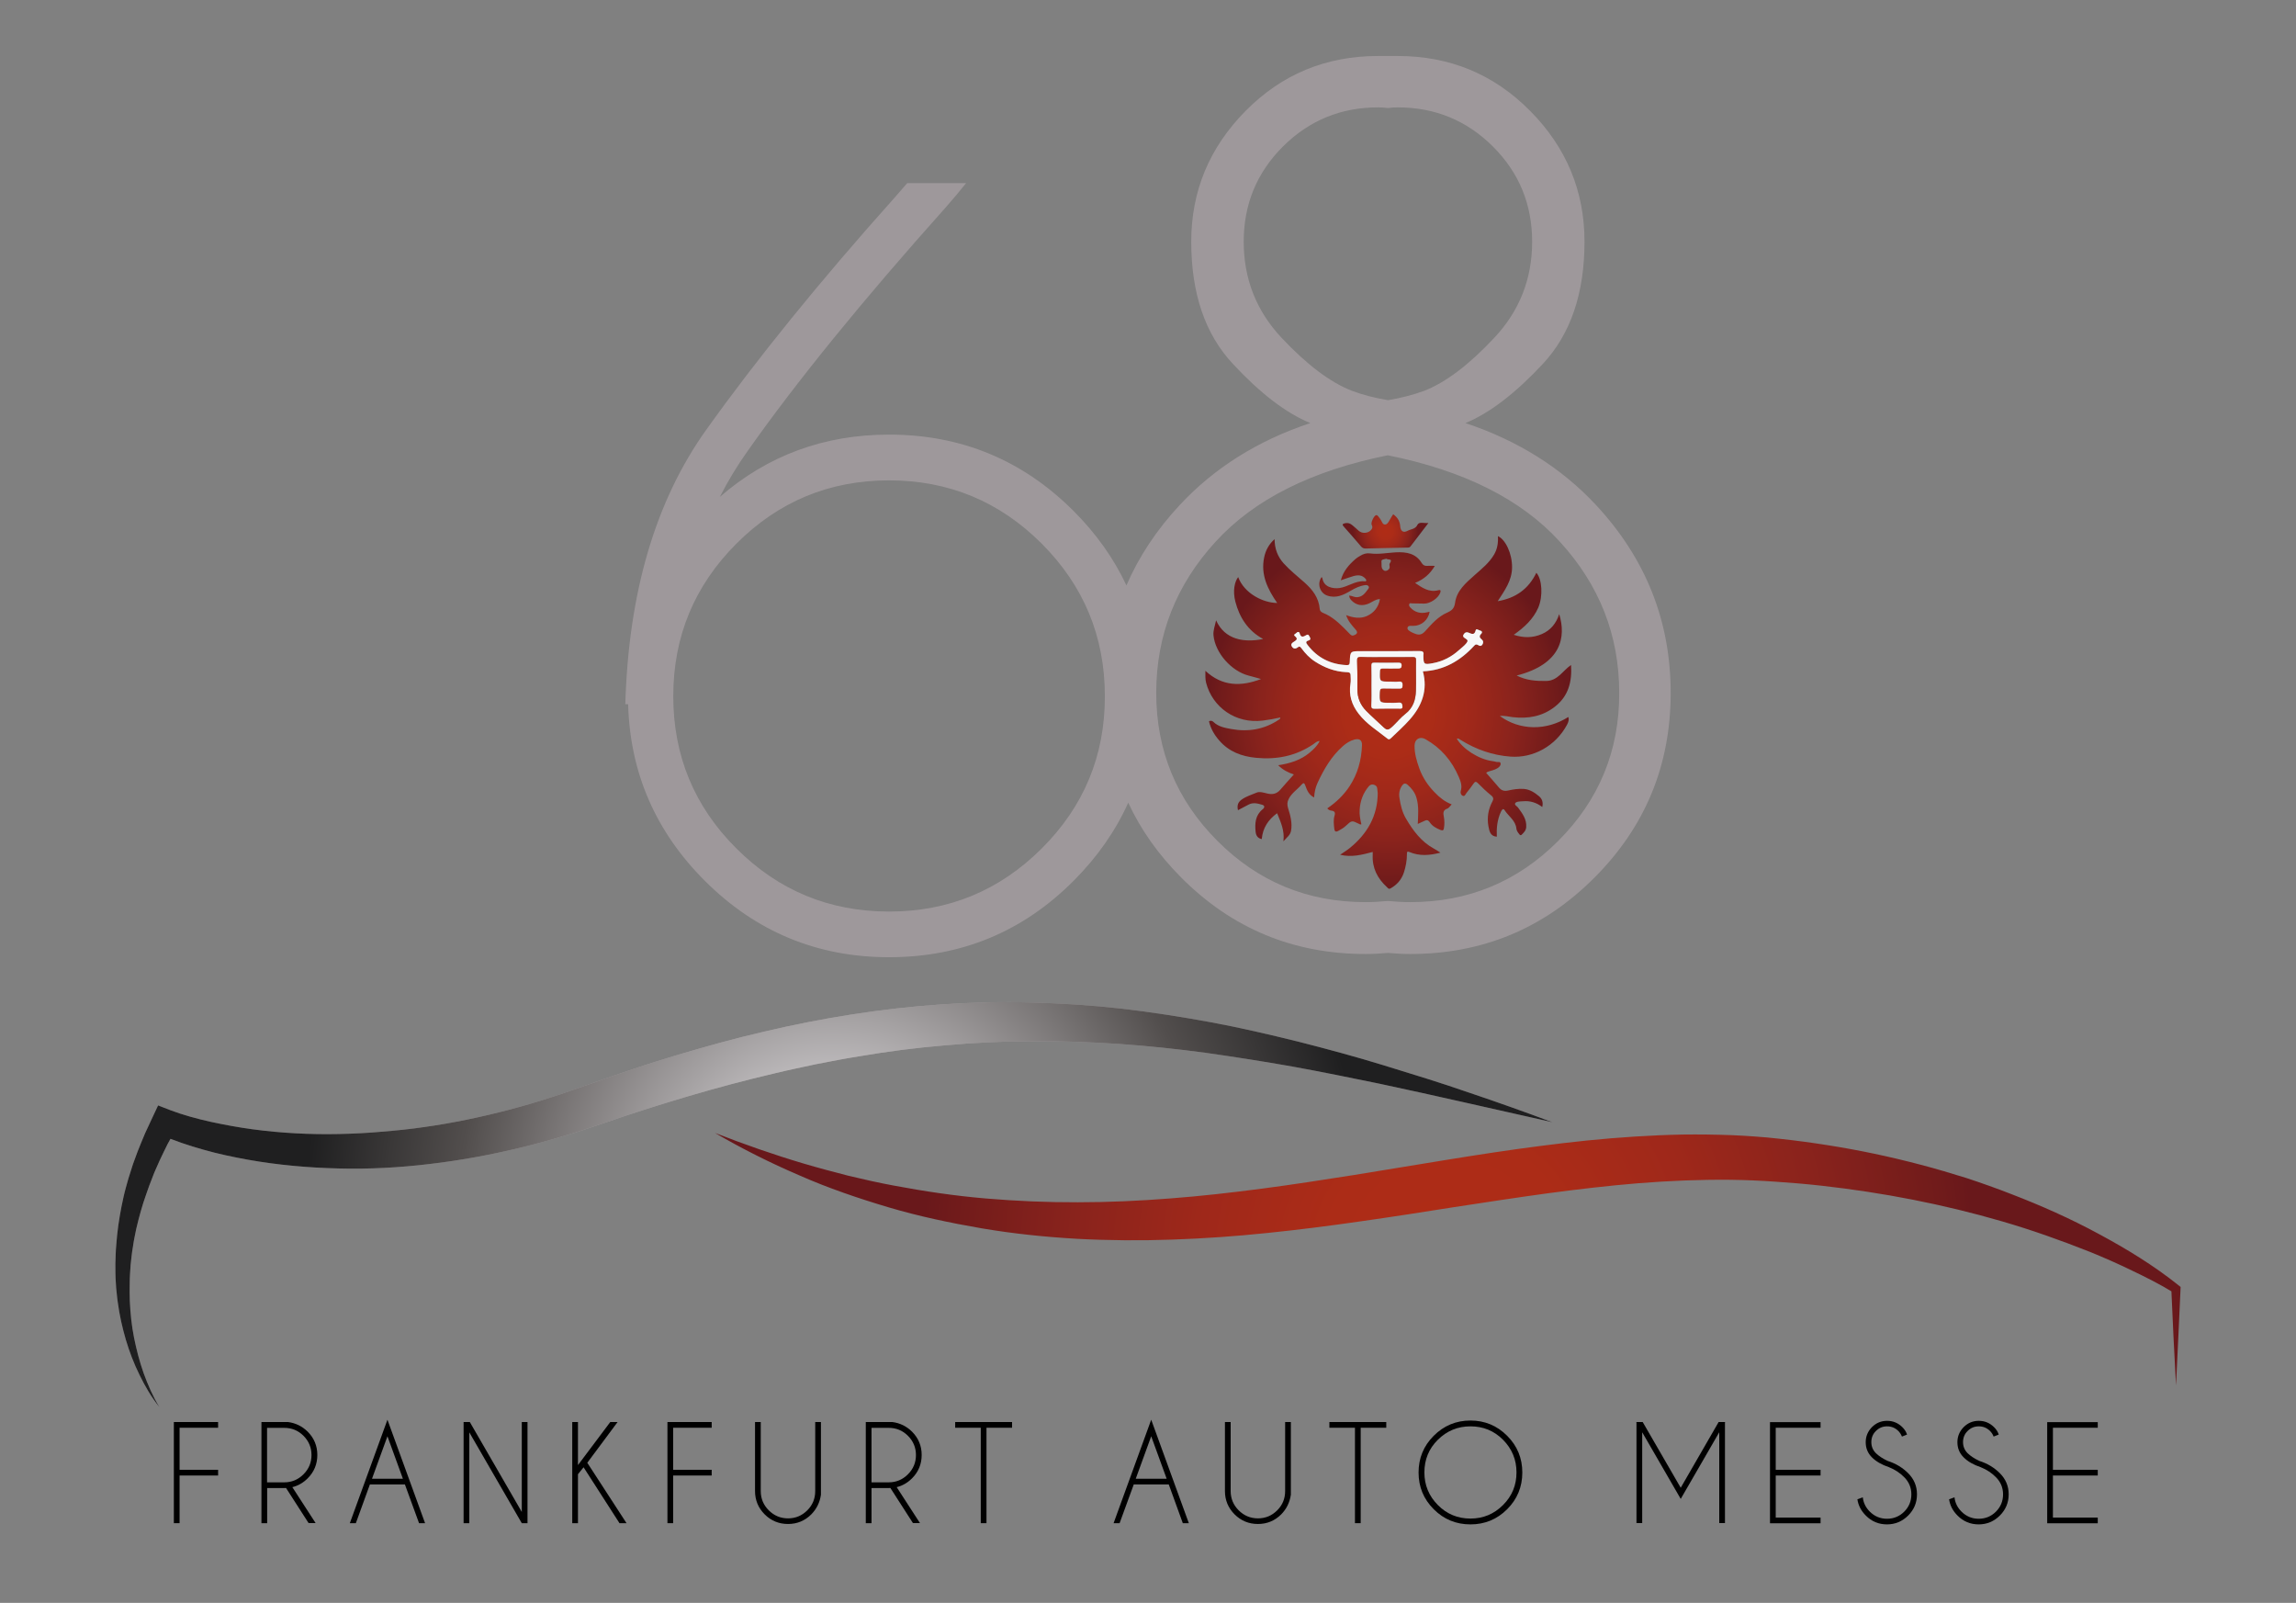 <?xml version="1.0" encoding="utf-8"?>
<!-- Generator: Adobe Illustrator 23.1.1, SVG Export Plug-In . SVG Version: 6.00 Build 0)  -->
<svg version="1.1" id="Capa_1" xmlns="http://www.w3.org/2000/svg" xmlns:xlink="http://www.w3.org/1999/xlink" x="0px" y="0px"
	 viewBox="0 0 228.86 159.73" style="enable-background:new 0 0 228.86 159.73;" xml:space="preserve">
<rect x="0" y="0" width="228.86" height="159.73" fill="#808080" stroke="none"/>
<style type="text/css">
	.st0{fill:url(#SVGID_1_);}
	.st1{fill:#9E989B;}
	.st2{fill:url(#SVGID_2_);}
	.st3{fill:url(#SVGID_3_);}
	.st4{fill:url(#SVGID_4_);}
	.st5{fill:#F7F7F8;}
	.st6{fill:#AF2C16;}
	.st7{fill:url(#SVGID_5_);}
	.st8{fill:url(#SVGID_6_);}
	.st9{fill:url(#SVGID_7_);}
	.st10{fill:url(#SVGID_8_);}
	.st11{fill:url(#SVGID_9_);}
	.st12{fill:url(#SVGID_10_);}
	.st13{fill:url(#SVGID_11_);}
	.st14{fill:url(#SVGID_12_);}
	.st15{fill:url(#SVGID_13_);}
	.st16{fill:url(#SVGID_14_);}
	.st17{fill:url(#SVGID_15_);}
	.st18{fill:url(#SVGID_16_);}
	.st19{fill:url(#SVGID_17_);}
	.st20{fill:url(#SVGID_18_);}
	.st21{fill:url(#SVGID_19_);}
	.st22{fill:url(#SVGID_20_);}
</style>
<g>
	<g>
		<g>
			<radialGradient id="SVGID_1_" cx="144.32" cy="125.47" r="52.416" gradientUnits="userSpaceOnUse">
				<stop  offset="0" style="stop-color:#AF2C16"/>
				<stop  offset="0.234" style="stop-color:#AC2C17"/>
				<stop  offset="0.471" style="stop-color:#9F281A"/>
				<stop  offset="0.709" style="stop-color:#8A231C"/>
				<stop  offset="0.946" style="stop-color:#701B1B"/>
				<stop  offset="1" style="stop-color:#69181B"/>
			</radialGradient>
			<path class="st0" d="M216.9,138.06l-0.25-4.82l-0.22-4.82l0.19,0.37c-1.29-0.79-2.69-1.5-4.08-2.16c-1.39-0.68-2.8-1.3-4.23-1.88
				c-2.87-1.14-5.77-2.17-8.72-3.03c-2.95-0.86-5.94-1.58-8.94-2.17c-3.01-0.59-6.04-1.05-9.08-1.39c-1.52-0.17-3.04-0.3-4.57-0.4
				c-0.71-0.05-1.55-0.1-2.29-0.13c-0.74-0.03-1.49-0.05-2.25-0.06c-3.03-0.03-6.08,0.1-9.13,0.34c-3.05,0.25-6.1,0.61-9.16,1.02
				c-3.06,0.42-6.12,0.89-9.2,1.36c-3.08,0.49-6.17,0.97-9.27,1.41c-3.11,0.45-6.23,0.85-9.37,1.17c-3.14,0.33-6.3,0.55-9.47,0.66
				c-3.17,0.11-6.35,0.09-9.52-0.08c-3.17-0.18-6.34-0.51-9.47-1.04c-3.13-0.54-6.24-1.19-9.28-2.09c-3.03-0.9-6.03-1.92-8.91-3.19
				c-2.89-1.24-5.71-2.65-8.41-4.23c2.92,1.14,5.86,2.17,8.83,3.05c1.49,0.44,2.99,0.84,4.48,1.22c1.5,0.36,3.01,0.7,4.53,0.98
				c3.03,0.57,6.07,1.02,9.13,1.28c3.06,0.26,6.12,0.39,9.19,0.38c3.07,0,6.13-0.14,9.19-0.38c3.06-0.23,6.12-0.58,9.18-0.98
				c3.06-0.4,6.12-0.88,9.18-1.36l9.23-1.51c3.09-0.5,6.19-0.98,9.32-1.38c1.56-0.2,3.13-0.39,4.71-0.55
				c1.58-0.16,3.16-0.29,4.75-0.39c1.59-0.1,3.18-0.17,4.78-0.2c1.6-0.02,3.2,0,4.8,0.06c0.8,0.03,1.61,0.08,2.42,0.14
				c0.82,0.06,1.53,0.12,2.38,0.22c1.58,0.17,3.16,0.38,4.74,0.63c3.15,0.49,6.27,1.15,9.34,1.96c1.54,0.4,3.06,0.86,4.58,1.33
				c1.51,0.5,3.01,1.03,4.49,1.61c2.96,1.14,5.86,2.43,8.65,3.94c2.79,1.5,5.49,3.14,7.99,5.14l0.2,0.16l-0.01,0.21l-0.22,4.82
				L216.9,138.06z"/>
			<g>
				<path class="st1" d="M15.88,140.21c-0.79-0.97-1.42-2.06-1.97-3.19c-0.28-0.56-0.53-1.14-0.76-1.73
					c-0.23-0.59-0.43-1.19-0.61-1.79c-0.18-0.61-0.33-1.22-0.47-1.84c-0.13-0.62-0.25-1.25-0.33-1.88
					c-0.05-0.31-0.08-0.63-0.11-0.95c-0.04-0.32-0.07-0.63-0.08-0.95c-0.05-0.64-0.05-1.28-0.05-1.92c0.02-0.64,0.03-1.28,0.09-1.92
					c0.04-0.64,0.12-1.27,0.2-1.91c0.1-0.63,0.19-1.27,0.32-1.89c0.13-0.63,0.26-1.26,0.43-1.87c0.16-0.62,0.35-1.23,0.55-1.84
					c0.18-0.62,0.43-1.21,0.64-1.81c0.23-0.6,0.49-1.19,0.73-1.78l0.81-1.74l0.49-1.04l1.21,0.47c0.57,0.22,1.28,0.45,1.95,0.64
					c0.68,0.19,1.37,0.37,2.06,0.52c1.39,0.3,2.79,0.56,4.21,0.75c2.83,0.38,5.7,0.53,8.57,0.47c1.43-0.03,2.86-0.1,4.29-0.23
					c0.71-0.06,1.43-0.12,2.14-0.2c0.71-0.07,1.42-0.17,2.13-0.27c2.84-0.4,5.65-0.99,8.43-1.72c1.39-0.37,2.77-0.77,4.13-1.22
					c0.69-0.21,1.36-0.45,2.04-0.69l2.07-0.72c1.39-0.49,2.77-0.98,4.2-1.45c1.42-0.49,2.84-0.92,4.27-1.36
					c2.86-0.85,5.73-1.66,8.65-2.33c2.91-0.69,5.85-1.27,8.82-1.73c2.96-0.46,5.95-0.8,8.95-1c3-0.19,6-0.28,9-0.19
					c3,0.09,5.99,0.28,8.96,0.62c2.97,0.35,5.92,0.81,8.85,1.35c2.93,0.54,5.82,1.22,8.7,1.93c2.87,0.73,5.73,1.5,8.56,2.37
					c2.83,0.87,5.65,1.73,8.44,2.7c2.8,0.94,5.58,1.93,8.34,2.96c-5.76-1.28-11.5-2.62-17.25-3.84c-2.88-0.59-5.75-1.18-8.63-1.7
					c-2.88-0.51-5.77-0.96-8.65-1.37c-2.89-0.39-5.78-0.69-8.67-0.89c-2.89-0.18-5.79-0.3-8.68-0.27c-2.89,0-5.77,0.15-8.65,0.41
					c-2.88,0.24-5.74,0.61-8.59,1.1c-1.43,0.22-2.85,0.51-4.27,0.78c-1.41,0.31-2.83,0.59-4.24,0.94c-2.82,0.66-5.63,1.41-8.42,2.23
					c-2.8,0.83-5.53,1.68-8.33,2.65l-2.11,0.7c-0.72,0.24-1.43,0.47-2.16,0.67c-1.44,0.43-2.9,0.82-4.37,1.17
					c-2.93,0.7-5.91,1.24-8.91,1.59c-3,0.36-6.03,0.52-9.05,0.44c-3.02-0.07-6.05-0.34-9.03-0.87c-1.49-0.27-2.98-0.58-4.44-1
					c-0.73-0.2-1.46-0.43-2.19-0.68c-0.74-0.26-1.42-0.51-2.2-0.87l1.69-0.58L16.71,114c-0.26,0.54-0.54,1.08-0.79,1.63
					c-0.23,0.55-0.51,1.1-0.71,1.66c-0.22,0.56-0.44,1.12-0.63,1.7c-0.21,0.57-0.38,1.14-0.55,1.72c-0.17,0.58-0.31,1.17-0.45,1.75
					c-0.12,0.59-0.25,1.18-0.33,1.78c-0.11,0.6-0.16,1.2-0.23,1.8c-0.04,0.6-0.09,1.21-0.09,1.81c-0.02,0.61-0.01,1.21,0.01,1.82
					c0.02,0.61,0.08,1.21,0.14,1.82c0.07,0.61,0.16,1.21,0.28,1.81c0.24,1.2,0.55,2.39,0.96,3.55
					C14.74,138,15.23,139.15,15.88,140.21z"/>
				<radialGradient id="SVGID_2_" cx="83.103" cy="120.02" r="52.612" gradientUnits="userSpaceOnUse">
					<stop  offset="0" style="stop-color:#FFFFFF"/>
					<stop  offset="0.218" style="stop-color:#C5C2C4"/>
					<stop  offset="0.708" style="stop-color:#524E4D"/>
					<stop  offset="1" style="stop-color:#1F1F20"/>
				</radialGradient>
				<path class="st2" d="M15.88,140.21c-0.79-0.97-1.42-2.06-1.97-3.19c-0.28-0.56-0.53-1.14-0.76-1.73
					c-0.23-0.59-0.43-1.19-0.61-1.79c-0.18-0.61-0.33-1.22-0.47-1.84c-0.13-0.62-0.25-1.25-0.33-1.88
					c-0.05-0.31-0.08-0.63-0.11-0.95c-0.04-0.32-0.07-0.63-0.08-0.95c-0.05-0.64-0.05-1.28-0.05-1.92c0.02-0.64,0.03-1.28,0.09-1.92
					c0.04-0.64,0.12-1.27,0.2-1.91c0.1-0.63,0.19-1.27,0.32-1.89c0.13-0.63,0.26-1.26,0.43-1.87c0.16-0.62,0.35-1.23,0.55-1.84
					c0.18-0.62,0.43-1.21,0.64-1.81c0.23-0.6,0.49-1.19,0.73-1.78l0.81-1.74l0.49-1.04l1.21,0.47c0.57,0.22,1.28,0.45,1.95,0.64
					c0.68,0.19,1.37,0.37,2.06,0.52c1.39,0.3,2.79,0.56,4.21,0.75c2.83,0.38,5.7,0.53,8.57,0.47c1.43-0.03,2.86-0.1,4.29-0.23
					c0.71-0.06,1.43-0.12,2.14-0.2c0.71-0.07,1.42-0.17,2.13-0.27c2.84-0.4,5.65-0.99,8.43-1.72c1.39-0.37,2.77-0.77,4.13-1.22
					c0.69-0.21,1.36-0.45,2.04-0.69l2.07-0.72c1.39-0.49,2.77-0.98,4.2-1.45c1.42-0.49,2.84-0.92,4.27-1.36
					c2.86-0.85,5.73-1.66,8.65-2.33c2.91-0.69,5.85-1.27,8.82-1.73c2.96-0.46,5.95-0.8,8.95-1c3-0.19,6-0.28,9-0.19
					c3,0.09,5.99,0.28,8.96,0.62c2.97,0.35,5.92,0.81,8.85,1.35c2.93,0.54,5.82,1.22,8.7,1.93c2.87,0.73,5.73,1.5,8.56,2.37
					c2.83,0.87,5.65,1.73,8.44,2.7c2.8,0.94,5.58,1.93,8.34,2.96c-5.76-1.28-11.5-2.62-17.25-3.84c-2.88-0.59-5.75-1.18-8.63-1.7
					c-2.88-0.51-5.77-0.96-8.65-1.37c-2.89-0.39-5.78-0.69-8.67-0.89c-2.89-0.18-5.79-0.3-8.68-0.27c-2.89,0-5.77,0.15-8.65,0.41
					c-2.88,0.24-5.74,0.61-8.59,1.1c-1.43,0.22-2.85,0.51-4.27,0.78c-1.41,0.31-2.83,0.59-4.24,0.94c-2.82,0.66-5.63,1.41-8.42,2.23
					c-2.8,0.83-5.53,1.68-8.33,2.65l-2.11,0.7c-0.72,0.24-1.43,0.47-2.16,0.67c-1.44,0.43-2.9,0.82-4.37,1.17
					c-2.93,0.7-5.91,1.24-8.91,1.59c-3,0.36-6.03,0.52-9.05,0.44c-3.02-0.07-6.05-0.34-9.03-0.87c-1.49-0.27-2.98-0.58-4.44-1
					c-0.73-0.2-1.46-0.43-2.19-0.68c-0.74-0.26-1.42-0.51-2.2-0.87l1.69-0.58L16.71,114c-0.26,0.54-0.54,1.08-0.79,1.63
					c-0.23,0.55-0.51,1.1-0.71,1.66c-0.22,0.56-0.44,1.12-0.63,1.7c-0.21,0.57-0.38,1.14-0.55,1.72c-0.17,0.58-0.31,1.17-0.45,1.75
					c-0.12,0.59-0.25,1.18-0.33,1.78c-0.11,0.6-0.16,1.2-0.23,1.8c-0.04,0.6-0.09,1.21-0.09,1.81c-0.02,0.61-0.01,1.21,0.01,1.82
					c0.02,0.61,0.08,1.21,0.14,1.82c0.07,0.61,0.16,1.21,0.28,1.81c0.24,1.2,0.55,2.39,0.96,3.55
					C14.74,138,15.23,139.15,15.88,140.21z"/>
			</g>
		</g>
		<g>
			<path d="M21.74,141.71v0.57H17.9v4.19h3.84v0.57H17.9v4.75h-0.57v-10.08H21.74z"/>
			<path d="M28.51,148.28c-0.05,0-0.11,0.01-0.17,0.01h-1.71v3.5h-0.57v-10.08h2.65c0.77,0.1,1.42,0.43,1.96,0.96
				c0.64,0.64,0.96,1.42,0.96,2.32c0,0.91-0.32,1.69-0.96,2.33c-0.45,0.45-0.96,0.74-1.53,0.88l2.32,3.58h-0.7L28.51,148.28z
				 M26.62,142.28v5.44h1.71c0.75,0,1.39-0.27,1.92-0.8s0.8-1.17,0.8-1.92c0-0.75-0.27-1.39-0.8-1.92
				c-0.53-0.53-1.17-0.79-1.92-0.79H26.62z"/>
			<path d="M40.36,147.93h-3.49l-1.4,3.86h-0.6l3.75-10.31l3.75,10.31h-0.6L40.36,147.93z M40.16,147.36l-1.54-4.23l-1.54,4.23
				H40.16z"/>
			<path d="M46.21,141.71h0.62l5.18,8.96v-8.96h0.57v10.08h-0.57l-5.23-9.05v9.05h-0.57V141.71z"/>
			<path d="M57.61,146.91v4.88h-0.57v-10.08h0.57V146l3.22-4.29h0.73l-3.02,4.06l3.91,6.02h-0.7l-3.58-5.57L57.61,146.91z"/>
			<path d="M70.94,141.71v0.57H67.1v4.19h3.84v0.57H67.1v4.75h-0.57v-10.08H70.94z"/>
			<path d="M81.26,141.71h0.57v7.24c-0.11,0.77-0.43,1.42-0.96,1.96c-0.64,0.64-1.42,0.96-2.32,0.96c-0.91,0-1.69-0.32-2.33-0.96
				c-0.64-0.64-0.96-1.42-0.96-2.32v-6.88h0.57v6.88c0,0.75,0.27,1.39,0.8,1.92c0.53,0.53,1.17,0.8,1.92,0.8s1.39-0.27,1.92-0.8
				s0.79-1.17,0.79-1.92V141.71z"/>
			<path d="M88.75,148.28c-0.05,0-0.11,0.01-0.17,0.01h-1.71v3.5H86.3v-10.08h2.65c0.77,0.1,1.42,0.43,1.96,0.96
				c0.64,0.64,0.96,1.42,0.96,2.32c0,0.91-0.32,1.69-0.96,2.33c-0.45,0.45-0.96,0.74-1.53,0.88l2.32,3.58H91L88.75,148.28z
				 M86.87,142.28v5.44h1.71c0.75,0,1.39-0.27,1.92-0.8s0.8-1.17,0.8-1.92c0-0.75-0.27-1.39-0.8-1.92
				c-0.53-0.53-1.17-0.79-1.92-0.79H86.87z"/>
			<path d="M98.33,142.28v9.51h-0.57v-9.51h-2.55v-0.57h5.67v0.57H98.33z"/>
			<path d="M116.5,147.93h-3.49l-1.41,3.86H111l3.75-10.31l3.75,10.31h-0.6L116.5,147.93z M116.29,147.36l-1.54-4.23l-1.54,4.23
				H116.29z"/>
			<path d="M128.1,141.71h0.57v7.24c-0.11,0.77-0.43,1.42-0.96,1.96c-0.64,0.64-1.42,0.96-2.32,0.96c-0.91,0-1.69-0.32-2.33-0.96
				c-0.64-0.64-0.96-1.42-0.96-2.32v-6.88h0.57v6.88c0,0.75,0.27,1.39,0.8,1.92c0.53,0.53,1.17,0.8,1.92,0.8s1.39-0.27,1.92-0.8
				s0.79-1.17,0.79-1.92V141.71z"/>
			<path d="M135.63,142.28v9.51h-0.57v-9.51h-2.55v-0.57h5.67v0.57H135.63z"/>
			<path d="M150.23,143.08c1.01,1.01,1.51,2.23,1.51,3.66s-0.5,2.65-1.51,3.66s-2.23,1.51-3.66,1.51s-2.65-0.5-3.66-1.51
				s-1.51-2.23-1.51-3.66s0.5-2.65,1.51-3.66c1.01-1.01,2.23-1.52,3.66-1.52S149.22,142.07,150.23,143.08z M146.57,142.14
				c-1.27,0-2.35,0.45-3.25,1.34s-1.34,1.98-1.34,3.25c0,1.27,0.45,2.35,1.34,3.25s1.98,1.35,3.25,1.35c1.27,0,2.35-0.45,3.25-1.35
				s1.34-1.98,1.34-3.25c0-1.27-0.45-2.35-1.34-3.25S147.84,142.14,146.57,142.14z"/>
			<path d="M163.74,141.71l3.79,6.55l3.78-6.55h0.65l-0.02,0.04v10.03h-0.57v-9.05l-3.84,6.64l-3.84-6.64v9.05h-0.57v-10.03
				l-0.03-0.04H163.74z"/>
			<path d="M181.47,141.71v0.57h-4.47v4.19h4.47v0.57h-4.47v4.19h4.47v0.57h-5.04v-10.08H181.47z"/>
			<path d="M188.29,146.21c-0.72-0.24-1.29-0.57-1.7-0.98c-0.42-0.42-0.62-0.92-0.62-1.51c0-0.58,0.21-1.08,0.62-1.5
				c0.42-0.42,0.92-0.63,1.51-0.63c0.59,0,1.09,0.21,1.51,0.62c0.23,0.22,0.39,0.47,0.48,0.75l-0.51,0.2
				c-0.08-0.21-0.2-0.4-0.37-0.57c-0.31-0.3-0.68-0.45-1.11-0.45s-0.8,0.15-1.11,0.46c-0.31,0.3-0.46,0.68-0.46,1.11
				c0,0.43,0.15,0.8,0.46,1.11c0.29,0.28,0.68,0.54,1.18,0.77c0.81,0.26,1.48,0.67,2.03,1.22c0.58,0.58,0.88,1.28,0.88,2.1
				c0,0.83-0.29,1.53-0.88,2.12c-0.58,0.58-1.29,0.88-2.11,0.88s-1.53-0.29-2.11-0.88c-0.47-0.47-0.75-1.01-0.84-1.62l0.54-0.2
				c0.06,0.55,0.29,1.02,0.7,1.43c0.47,0.47,1.05,0.71,1.71,0.71c0.67,0,1.25-0.24,1.72-0.71s0.71-1.05,0.71-1.72
				c0-0.67-0.24-1.24-0.71-1.71C189.4,146.79,188.89,146.45,188.29,146.21z"/>
			<path d="M197.43,146.21c-0.72-0.24-1.29-0.57-1.7-0.98c-0.42-0.42-0.62-0.92-0.62-1.51c0-0.58,0.21-1.08,0.62-1.5
				c0.42-0.42,0.92-0.63,1.51-0.63c0.59,0,1.09,0.21,1.51,0.62c0.23,0.22,0.39,0.47,0.48,0.75l-0.51,0.2
				c-0.08-0.21-0.2-0.4-0.37-0.57c-0.31-0.3-0.68-0.45-1.11-0.45s-0.8,0.15-1.11,0.46c-0.31,0.3-0.46,0.68-0.46,1.11
				c0,0.43,0.15,0.8,0.46,1.11c0.29,0.28,0.68,0.54,1.18,0.77c0.81,0.26,1.48,0.67,2.03,1.22c0.58,0.58,0.88,1.28,0.88,2.1
				c0,0.83-0.29,1.53-0.88,2.12c-0.58,0.58-1.29,0.88-2.11,0.88c-0.82,0-1.53-0.29-2.11-0.88c-0.47-0.47-0.75-1.01-0.84-1.62
				l0.54-0.2c0.06,0.55,0.29,1.02,0.7,1.43c0.47,0.47,1.05,0.71,1.71,0.71c0.67,0,1.25-0.24,1.72-0.71
				c0.47-0.47,0.71-1.05,0.71-1.72c0-0.67-0.24-1.24-0.71-1.71C198.54,146.79,198.03,146.45,197.43,146.21z"/>
			<path d="M209.1,141.71v0.57h-4.47v4.19h4.47v0.57h-4.47v4.19h4.47v0.57h-5.04v-10.08H209.1z"/>
		</g>
	</g>
	<g>
		<path class="st1" d="M159.08,50.32c-3.45-3.7-7.79-6.42-13.01-8.16c2.39-0.98,4.97-2.95,7.73-5.91c2.75-2.96,4.14-7.01,4.14-12.17
			c0-5.04-1.81-9.39-5.42-13.03c-3.61-3.65-8.01-5.47-13.2-5.47h-1.96c-5.19,0-9.59,1.82-13.2,5.47c-3.61,3.65-5.42,7.99-5.42,13.03
			c0,5.16,1.38,9.21,4.14,12.17c2.75,2.96,5.33,4.93,7.73,5.91c-5.23,1.74-9.56,4.46-13.01,8.16c-2.31,2.48-4.08,5.15-5.32,8.02
			c-1.25-2.68-3-5.14-5.25-7.4c-5.07-5.08-11.21-7.63-18.41-7.63c-6.47,0-12.1,2.07-16.87,6.21c0.82-1.61,1.75-3.14,2.79-4.6
			C79.41,38.01,86,29.91,94.31,20.62c0.69-0.79,1.36-1.58,1.99-2.37h-5.87c-0.41,0.47-0.84,0.96-1.28,1.47
			c-7.46,8.34-13.71,16.05-18.76,23.12c-5.05,7.07-7.74,16.19-8.06,27.34h0.28c0.19,6.82,2.73,12.68,7.63,17.58
			c5.09,5.09,11.21,7.63,18.38,7.63c7.2,0,13.34-2.54,18.41-7.63c2.36-2.37,4.17-4.96,5.43-7.77c1.25,2.7,3.01,5.18,5.28,7.46
			c5.06,5.08,11.18,7.62,18.37,7.62c0.76,0,1.51-0.04,2.23-0.11c0.76,0.07,1.5,0.11,2.23,0.11c7.19,0,13.31-2.54,18.37-7.62
			c5.07-5.08,7.59-11.21,7.59-18.4C166.53,61.9,164.05,55.66,159.08,50.32z M127.75,33.67c-2.52-2.68-3.78-5.88-3.78-9.58
			c0-3.74,1.31-6.9,3.92-9.5c2.61-2.59,5.77-3.89,9.47-3.89c0.33,0,0.63,0.02,0.93,0.06h0.11c0.29-0.04,0.6-0.06,0.93-0.06
			c3.7,0,6.86,1.3,9.47,3.89c2.61,2.6,3.92,5.76,3.92,9.5c0,3.7-1.26,6.9-3.78,9.58c-2.52,2.69-4.85,4.45-6.99,5.28
			c-1.09,0.4-2.29,0.71-3.59,0.93c-1.31-0.22-2.51-0.52-3.59-0.93C132.6,38.11,130.27,36.35,127.75,33.67z M103.83,84.56
			c-4.2,4.19-9.27,6.28-15.21,6.28c-5.94,0-11.01-2.09-15.21-6.28c-4.2-4.18-6.3-9.25-6.3-15.18c0-5.94,2.1-11.01,6.3-15.21
			c4.2-4.2,9.27-6.3,15.21-6.3c5.94,0,11.01,2.1,15.21,6.3c4.2,4.2,6.3,9.27,6.3,15.21C110.14,75.32,108.03,80.38,103.83,84.56z
			 M155.32,83.8c-4.06,4.07-8.98,6.1-14.75,6.1c-0.73,0-1.45-0.04-2.18-0.11h-0.11c-0.73,0.07-1.45,0.11-2.18,0.11
			c-5.77,0-10.69-2.03-14.75-6.1c-4.06-4.06-6.1-8.98-6.1-14.75c0-5.74,1.97-10.76,5.93-15.08c3.85-4.21,9.56-7.07,17.15-8.6
			c7.58,1.52,13.3,4.39,17.14,8.6c3.96,4.32,5.93,9.34,5.93,15.08C161.42,74.82,159.38,79.74,155.32,83.8z"/>
		<g>
			<radialGradient id="SVGID_3_" cx="138.338" cy="71" r="17.909" gradientUnits="userSpaceOnUse">
				<stop  offset="0" style="stop-color:#AF2C16"/>
				<stop  offset="0.234" style="stop-color:#AC2C17"/>
				<stop  offset="0.471" style="stop-color:#9F281A"/>
				<stop  offset="0.709" style="stop-color:#8A231C"/>
				<stop  offset="0.946" style="stop-color:#701B1B"/>
				<stop  offset="1" style="stop-color:#69181B"/>
			</radialGradient>
			<path class="st3" d="M134.18,61.3c0.72,0.27,1.43,0.38,2.09,0.08c0.67-0.31,1.14-0.86,1.28-1.68c-0.42,0.01-0.72,0.26-1.06,0.42
				c-0.69,0.32-1.31,0.21-1.8-0.31c-0.12-0.13-0.19-0.27-0.21-0.46c0.29,0.01,0.52,0.19,0.82,0.16c0.52-0.05,0.76-0.39,1.02-0.74
				c0.07-0.09,0.19-0.2,0.1-0.34c-0.08-0.12-0.22-0.14-0.35-0.12c-0.52,0.07-0.98,0.29-1.42,0.55c-0.73,0.43-1.47,0.8-2.36,0.49
				c-0.74-0.26-1.03-1.21-0.55-1.85c0.03,0.06,0.07,0.1,0.08,0.15c0.14,0.87,1.05,1.03,1.69,0.95c0.41-0.06,0.8-0.23,1.18-0.39
				c0.41-0.17,0.83-0.31,1.29-0.29c0.06,0,0.15,0.05,0.19-0.03c0.05-0.09-0.01-0.16-0.07-0.23c-0.34-0.38-0.76-0.37-1.19-0.25
				c-0.4,0.11-0.8,0.27-1.26,0.42c0.25-0.94,0.82-1.56,1.47-2.13c0.14-0.12,0.3-0.22,0.46-0.31c0.31-0.19,0.61-0.29,1-0.24
				c0.85,0.11,1.7-0.06,2.55-0.11c1.05-0.05,2,0.09,2.6,1.09c0.11,0.17,0.28,0.28,0.51,0.26c0.24-0.02,0.48,0,0.78,0
				c-0.47,0.81-1.11,1.35-1.97,1.7c0.72,0.48,1.39,0.97,2.31,0.73c0.27-0.07,0.26,0.06,0.2,0.25c-0.2,0.55-1.01,1.09-1.6,1.08
				c-0.4-0.01-0.81-0.02-1.21-0.02c-0.09,0-0.22-0.06-0.27,0.05c-0.06,0.13,0,0.25,0.09,0.35c0.46,0.5,1.02,0.64,1.68,0.49
				c0.07-0.02,0.14-0.04,0.21-0.05c0.01,0,0.03,0.01,0.04,0.01c-0.14,0.81-0.82,1.39-1.62,1.39c-0.22,0-0.53-0.06-0.58,0.18
				c-0.05,0.23,0.24,0.36,0.44,0.47c0.09,0.05,0.19,0.08,0.28,0.12c0.4,0.17,0.71,0.13,1.04-0.24c0.64-0.71,1.29-1.46,2.19-1.85
				c0.47-0.21,0.71-0.42,0.79-0.98c0.16-1.22,1.08-1.98,1.94-2.75c0.71-0.63,1.46-1.22,1.95-2.06c0.33-0.57,0.42-1.17,0.38-1.83
				c0.74,0.32,1.43,1.72,1.41,3.14c-0.02,1.29-0.72,2.25-1.43,3.34c1.83-0.31,3.08-1.24,3.85-2.83c0.58,0.62,0.68,2.34,0.19,3.48
				c-0.5,1.14-1.38,1.95-2.44,2.7c1,0.33,1.9,0.31,2.79-0.07c0.89-0.38,1.44-1.07,1.74-1.99c0.7,2.28,0.23,4.98-4.24,6.12
				c0.97,0.49,1.95,0.56,2.96,0.54c1.14-0.02,1.63-1.03,2.46-1.59c0.11,1.69-0.27,3.12-1.63,4.17c-1.24,0.96-2.65,1.2-4.17,1.03
				c-0.42-0.05-0.83-0.17-1.3-0.12c1.99,1.46,4.64,1.49,6.83,0.1c0.09,0.28,0,0.52-0.13,0.77c-1.14,2.13-3.38,3.35-5.64,3.18
				c-1.77-0.13-3.44-0.71-4.96-1.66c-0.12-0.08-0.23-0.18-0.39-0.13c0.57,0.99,2.15,2.06,3.57,2.24c0.13,0.02,0.26,0.04,0.38,0.08
				c0.15,0.04,0.41-0.08,0.42,0.18c0.01,0.2-0.16,0.35-0.34,0.46c-0.3,0.18-0.64,0.23-0.96,0.35c-0.05,0.02-0.09,0.06-0.14,0.1
				c0.43,0.49,0.86,0.97,1.27,1.46c0.25,0.3,0.53,0.38,0.91,0.3c0.52-0.12,1.05-0.2,1.59-0.16c0.59,0.05,1.07,0.37,1.5,0.73
				c0.3,0.25,0.43,0.6,0.32,1.07c-0.58-0.44-1.22-0.64-1.93-0.57c-0.07,0.01-0.15,0-0.22,0.01c-0.2,0.02-0.47,0.03-0.55,0.19
				c-0.09,0.18,0.18,0.28,0.28,0.42c0.43,0.59,0.88,1.16,0.82,1.96c-0.03,0.35-0.24,0.54-0.45,0.75c-0.11,0.11-0.18,0.03-0.24-0.05
				c-0.14-0.17-0.27-0.35-0.29-0.56c-0.08-0.81-0.79-1.23-1.18-1.84c-0.16-0.25-0.3,0.04-0.37,0.19c-0.36,0.78-0.44,1.61-0.4,2.46
				c-0.64-0.04-0.74-0.52-0.84-1.06c-0.15-0.87-0.01-1.68,0.4-2.45c0.13-0.24,0.12-0.41-0.13-0.61c-0.46-0.37-0.89-0.78-1.3-1.2
				c-0.2-0.2-0.3-0.19-0.45,0.03c-0.23,0.32-0.46,0.64-0.71,0.94c-0.1,0.12-0.16,0.37-0.37,0.27c-0.18-0.08-0.25-0.3-0.19-0.49
				c0.15-0.5-0.01-0.94-0.2-1.38c-0.69-1.62-1.78-2.9-3.33-3.77c-0.56-0.31-1.07,0-1.08,0.64c-0.01,0.79,0.21,1.53,0.47,2.26
				c0.33,0.93,0.87,1.73,1.55,2.42c0.46,0.48,1,0.92,1.68,1.18c-0.17,0.17-0.28,0.37-0.43,0.42c-0.46,0.15-0.42,0.47-0.35,0.82
				c0.07,0.37,0.07,0.74,0.01,1.12c-0.03,0.19-0.09,0.29-0.34,0.19c-0.43-0.17-0.83-0.39-1.07-0.76c-0.2-0.3-0.36-0.23-0.59-0.12
				c-0.19,0.09-0.39,0.18-0.61,0.28c0.04-0.9,0.12-1.76-0.13-2.61c-0.16-0.54-0.48-0.94-0.89-1.3c-0.2-0.17-0.38-0.14-0.52,0.05
				c-0.26,0.37-0.36,0.75-0.29,1.23c0.11,0.75,0.28,1.47,0.67,2.12c0.7,1.19,1.52,2.29,2.77,2.97c0.21,0.11,0.4,0.24,0.65,0.4
				c-1.08,0.28-2.09,0.36-3.08-0.06c-0.26-0.11-0.26,0.01-0.26,0.2c0,0.64-0.11,1.25-0.31,1.86c-0.24,0.7-0.68,1.2-1.32,1.56
				c-0.2,0.11-0.26-0.03-0.36-0.12c-0.95-0.87-1.49-1.92-1.42-3.23c0-0.09,0-0.17,0-0.28c-1.06,0.28-2.1,0.56-3.25,0.28
				c0.36-0.25,0.7-0.45,1-0.7c1.71-1.4,2.73-3.16,2.75-5.42c0-0.16-0.04-0.31-0.05-0.47c-0.01-0.23-0.15-0.33-0.34-0.39
				c-0.2-0.06-0.36,0-0.5,0.16c-0.57,0.67-0.85,1.44-0.91,2.31c-0.04,0.5,0.06,1,0.17,1.47c-0.12,0.06-0.18-0.02-0.26-0.05
				c-0.7-0.34-0.7-0.34-1.29,0.21c-0.22,0.21-0.48,0.35-0.75,0.5c-0.28,0.16-0.38,0.02-0.4-0.21c-0.05-0.43-0.1-0.88,0.02-1.29
				c0.11-0.35,0-0.48-0.33-0.52c-0.15-0.02-0.27-0.08-0.39-0.22c0.88-0.6,1.64-1.32,2.23-2.22c0.81-1.24,1.18-2.61,1.23-4.07
				c0.02-0.51-0.25-0.7-0.75-0.57c-0.45,0.12-0.83,0.37-1.17,0.67c-1.13,1-1.87,2.28-2.5,3.63c-0.21,0.45-0.32,0.94-0.35,1.47
				c-0.52-0.25-0.71-0.71-0.88-1.19c-0.09-0.24-0.16-0.33-0.38-0.08c-0.41,0.48-0.97,0.82-1.27,1.41c-0.16,0.31-0.17,0.58-0.07,0.91
				c0.23,0.74,0.44,1.47,0.3,2.27c-0.08,0.45-0.41,0.64-0.76,1.05c0.13-1.08-0.27-1.92-0.63-2.8c-0.89,0.65-1.43,1.47-1.53,2.58
				c-0.4-0.08-0.57-0.35-0.61-0.72c-0.09-0.86-0.03-1.67,0.71-2.26c0.23-0.19,0.18-0.37-0.05-0.44c-0.44-0.13-0.9-0.26-1.36-0.02
				c-0.34,0.18-0.68,0.36-1.06,0.56c-0.11-0.47,0-0.8,0.37-1.06c0.46-0.33,1-0.48,1.51-0.7c0.29-0.12,0.71,0.02,1.06,0.1
				c0.51,0.12,0.92,0.03,1.27-0.37c0.44-0.51,0.89-1.01,1.36-1.53c-0.59-0.2-1.1-0.46-1.56-0.92c1.18-0.18,2.25-0.51,3.14-1.26
				c0.38-0.32,0.75-0.66,0.99-1.15c-0.28,0-0.44,0.18-0.61,0.3c-1.74,1.19-3.66,1.57-5.73,1.37c-1.44-0.14-2.7-0.61-3.67-1.73
				c-0.49-0.56-0.85-1.18-1.02-1.91c0.17-0.09,0.31-0.06,0.44,0.06c0.49,0.48,1.13,0.59,1.77,0.71c1.7,0.31,3.29,0.05,4.74-0.92
				c0.07-0.05,0.16-0.07,0.16-0.23c-0.58,0.13-1.16,0.24-1.74,0.31c-2.73,0.34-5.03-1.34-5.66-3.78c-0.09-0.37-0.07-0.74-0.07-1.18
				c1.69,1.57,3.56,1.58,5.55,0.82c-0.41-0.11-0.81-0.24-1.23-0.34c-1.72-0.44-3.34-2.26-3.51-4.01c-0.05-0.49,0.15-0.97,0.26-1.5
				c0.86,1.92,2.77,2.25,4.69,1.86c-1.52-0.82-2.36-2.15-2.77-3.72c-0.28-1.1-0.07-1.99,0.28-2.45c0.61,1.64,2.49,2.57,3.89,2.58
				c-0.96-1.38-1.66-2.83-1.3-4.54c0.14-0.68,0.46-1.31,1.04-1.82c0,0.96,0.31,1.75,0.91,2.42c0.63,0.69,1.36,1.27,2.06,1.89
				c0.8,0.71,1.44,1.52,1.53,2.65c0.03,0.34,0.41,0.41,0.63,0.52c0.92,0.46,1.61,1.19,2.31,1.91c0.13,0.14,0.25,0.28,0.47,0.19
				c0.36-0.14,0.4-0.3,0.15-0.59C134.73,62.29,134.37,61.89,134.18,61.3z M141.83,66.9c2.09-0.08,3.73-1.05,5.11-2.54
				c0.14-0.15,0.22-0.18,0.38-0.09c0.15,0.09,0.31,0.17,0.45-0.04c0.12-0.19,0.1-0.37-0.06-0.5c-0.25-0.19-0.28-0.35-0.05-0.58
				c0.12-0.12,0.07-0.28-0.08-0.3c-0.16-0.03-0.44-0.26-0.48-0.04c-0.11,0.51-0.38,0.37-0.67,0.25c-0.25-0.11-0.43-0.03-0.54,0.18
				c-0.12,0.23,0.07,0.32,0.22,0.41c0.19,0.12,0.25,0.21,0.07,0.44c-0.22,0.28-0.49,0.46-0.74,0.69c-0.75,0.68-1.62,1.12-2.62,1.31
				c-0.87,0.16-0.93,0.11-0.93-0.74c0-0.03,0-0.06,0-0.09c0.06-0.31-0.08-0.38-0.38-0.38c-1.95,0.01-3.9,0.01-5.85,0.01
				c-1.06,0-1.06,0-1.11,1.08c-0.01,0.23-0.06,0.32-0.31,0.31c-1.6-0.07-2.9-0.72-3.88-1.99c-0.16-0.2-0.27-0.38,0.1-0.47
				c0.18-0.05,0.2-0.18,0.1-0.34c-0.08-0.13-0.11-0.33-0.34-0.19c-0.29,0.17-0.54,0.3-0.67-0.19c-0.05-0.18-0.24-0.15-0.34-0.01
				c-0.07,0.08-0.33,0.13-0.12,0.31c0.31,0.25,0.16,0.39-0.09,0.54c-0.17,0.1-0.36,0.23-0.23,0.47c0.14,0.25,0.35,0.29,0.58,0.11
				c0.17-0.13,0.24-0.11,0.39,0.09c0.37,0.51,0.81,0.97,1.34,1.31c0.94,0.6,1.95,0.99,3.08,1.06c0.17,0.01,0.46-0.03,0.47,0.28
				c0.01,0.29,0.04,0.58-0.01,0.87c-0.18,1.12,0.12,2.1,0.81,2.99c0.79,1.03,1.89,1.7,2.88,2.49c0.17,0.14,0.27,0.02,0.39-0.09
				c0.61-0.59,1.24-1.15,1.81-1.79C141.75,70.33,142.34,68.78,141.83,66.9z M138.19,55.68c-0.21,0.06-0.52,0.06-0.49,0.27
				c0.04,0.3-0.09,0.69,0.25,0.9c0.2,0.13,0.55-0.07,0.57-0.31c0.01-0.13-0.06-0.29,0-0.38C138.89,55.62,138.33,55.82,138.19,55.68z
				"/>
			<radialGradient id="SVGID_4_" cx="138.103" cy="52.956" r="3.253" gradientUnits="userSpaceOnUse">
				<stop  offset="0" style="stop-color:#AF2C16"/>
				<stop  offset="0.234" style="stop-color:#AC2C17"/>
				<stop  offset="0.471" style="stop-color:#9F281A"/>
				<stop  offset="0.709" style="stop-color:#8A231C"/>
				<stop  offset="0.946" style="stop-color:#701B1B"/>
				<stop  offset="1" style="stop-color:#69181B"/>
			</radialGradient>
			<path class="st4" d="M142.38,52.12c-0.63,0.82-1.21,1.58-1.79,2.34c-0.08,0.1-0.19,0.11-0.31,0.11
				c-1.39,0.03-2.77,0.05-4.15,0.09c-0.19,0-0.32-0.05-0.45-0.19c-0.58-0.68-1.16-1.35-1.76-2.02c-0.15-0.17-0.09-0.24,0.08-0.29
				c0.3-0.09,0.57-0.02,0.8,0.18c0.22,0.18,0.43,0.37,0.64,0.56c0.36,0.31,0.97,0.25,1.25-0.12c0.12-0.15,0.14-0.29,0.04-0.47
				c-0.12-0.19,0.21-0.91,0.43-0.97c0.08-0.02,0.14,0.02,0.19,0.08c0.1,0.12,0.2,0.24,0.28,0.38c0.12,0.19,0.19,0.48,0.43,0.47
				c0.22-0.01,0.36-0.26,0.47-0.47c0.1-0.19,0.22-0.36,0.34-0.55c0.43,0.3,0.66,0.68,0.7,1.19c0.04,0.5,0.31,0.69,0.75,0.45
				c0.33-0.18,0.76-0.14,0.98-0.61C141.47,51.97,141.96,52.16,142.38,52.12z"/>
			<path class="st5" d="M141.83,66.9c0.5,1.88-0.09,3.44-1.33,4.83c-0.57,0.64-1.2,1.2-1.81,1.79c-0.12,0.11-0.22,0.23-0.39,0.09
				c-0.99-0.79-2.09-1.46-2.88-2.49c-0.69-0.89-0.99-1.87-0.81-2.99c0.05-0.28,0.02-0.58,0.01-0.87c-0.01-0.31-0.3-0.27-0.47-0.28
				c-1.13-0.06-2.14-0.45-3.08-1.06c-0.53-0.34-0.97-0.81-1.34-1.31c-0.14-0.2-0.22-0.22-0.39-0.09c-0.23,0.18-0.44,0.13-0.58-0.11
				c-0.13-0.24,0.06-0.37,0.23-0.47c0.25-0.15,0.4-0.29,0.09-0.54c-0.21-0.17,0.05-0.22,0.12-0.31c0.11-0.14,0.3-0.16,0.34,0.01
				c0.13,0.49,0.39,0.35,0.67,0.19c0.23-0.13,0.26,0.07,0.34,0.19c0.1,0.16,0.08,0.29-0.1,0.34c-0.37,0.1-0.26,0.27-0.1,0.47
				c0.98,1.27,2.28,1.92,3.88,1.99c0.25,0.01,0.3-0.08,0.31-0.31c0.04-1.08,0.05-1.08,1.11-1.08c1.95,0,3.9,0.01,5.85-0.01
				c0.3,0,0.44,0.07,0.38,0.38c0,0.03,0,0.06,0,0.09c0,0.85,0.06,0.9,0.93,0.74c1-0.18,1.87-0.63,2.62-1.31
				c0.25-0.23,0.52-0.41,0.74-0.69c0.18-0.23,0.12-0.32-0.07-0.44c-0.15-0.1-0.34-0.19-0.22-0.41c0.12-0.21,0.29-0.29,0.54-0.18
				c0.28,0.12,0.56,0.25,0.67-0.25c0.05-0.22,0.32,0.01,0.48,0.04c0.15,0.03,0.2,0.18,0.08,0.3c-0.23,0.22-0.19,0.39,0.05,0.58
				c0.16,0.13,0.18,0.31,0.06,0.5c-0.14,0.21-0.3,0.13-0.45,0.04c-0.16-0.09-0.25-0.06-0.38,0.09
				C145.57,65.84,143.93,66.81,141.83,66.9z M138.2,65.49c-0.85,0-1.7,0.02-2.56-0.01c-0.32-0.01-0.37,0.09-0.36,0.39
				c0.03,0.94,0.04,1.88,0.03,2.82c-0.01,0.85,0.29,1.57,0.88,2.16c0.51,0.52,1.07,1,1.6,1.51c0.46,0.44,0.55,0.46,1.02,0.03
				c0.43-0.4,0.81-0.88,1.27-1.24c0.78-0.6,1.04-1.41,1.06-2.31c0.03-1.01-0.01-2.02,0.01-3.03c0.01-0.29-0.1-0.32-0.34-0.32
				C139.93,65.5,139.07,65.49,138.2,65.49z"/>
			<path class="st6" d="M138.2,65.49c0.87,0,1.73,0.01,2.6-0.01c0.25,0,0.35,0.03,0.34,0.32c-0.02,1.01,0.02,2.02-0.01,3.03
				c-0.03,0.91-0.28,1.72-1.06,2.31c-0.47,0.36-0.84,0.84-1.27,1.24c-0.47,0.43-0.56,0.41-1.02-0.03c-0.53-0.51-1.09-0.99-1.6-1.51
				c-0.58-0.59-0.89-1.31-0.88-2.16c0.01-0.94,0-1.88-0.03-2.82c-0.01-0.29,0.05-0.4,0.36-0.39
				C136.5,65.51,137.35,65.49,138.2,65.49z M136.71,68.33c0,0.65,0.01,1.3-0.01,1.95c-0.01,0.26,0.06,0.35,0.33,0.34
				c0.81-0.02,1.62-0.01,2.43-0.01c0.17,0,0.36,0.05,0.34-0.24c-0.02-0.23-0.08-0.38-0.36-0.36c-0.29,0.02-0.58,0.02-0.87,0.02
				c-1.09,0-1.07,0-1.03-1.09c0.01-0.3,0.12-0.35,0.39-0.34c0.53,0.02,1.07,0,1.6,0.01c0.21,0,0.26-0.06,0.28-0.27
				c0.02-0.31-0.05-0.46-0.39-0.42c-0.29,0.03-0.58,0-0.87,0c-1.04,0-1.04,0-0.99-1.05c0.01-0.22,0.08-0.26,0.28-0.26
				c0.52,0.01,1.04,0,1.56,0c0.21,0,0.32-0.06,0.32-0.3c0-0.25-0.13-0.28-0.33-0.28c-0.8,0.01-1.59,0.01-2.39,0
				c-0.23,0-0.3,0.06-0.29,0.29C136.72,67,136.71,67.67,136.71,68.33z"/>
			<path class="st5" d="M136.71,68.33c0-0.67,0.01-1.33-0.01-2c0-0.23,0.07-0.3,0.29-0.29c0.79,0.01,1.59,0.01,2.39,0
				c0.2,0,0.33,0.02,0.33,0.28c0,0.23-0.11,0.3-0.32,0.3c-0.52,0-1.04,0.01-1.56,0c-0.2,0-0.27,0.04-0.28,0.26
				c-0.04,1.05-0.05,1.05,0.99,1.05c0.29,0,0.58,0.03,0.87,0c0.35-0.04,0.41,0.11,0.39,0.42c-0.01,0.21-0.07,0.27-0.28,0.27
				c-0.53-0.01-1.07,0.01-1.6-0.01c-0.26-0.01-0.37,0.04-0.39,0.34c-0.04,1.09-0.06,1.09,1.03,1.09c0.29,0,0.58,0.01,0.87-0.02
				c0.28-0.02,0.34,0.13,0.36,0.36c0.03,0.29-0.17,0.24-0.34,0.24c-0.81,0-1.62-0.01-2.43,0.01c-0.27,0.01-0.34-0.08-0.33-0.34
				C136.73,69.63,136.71,68.98,136.71,68.33z"/>
		</g>
	</g>
</g>
</svg>

